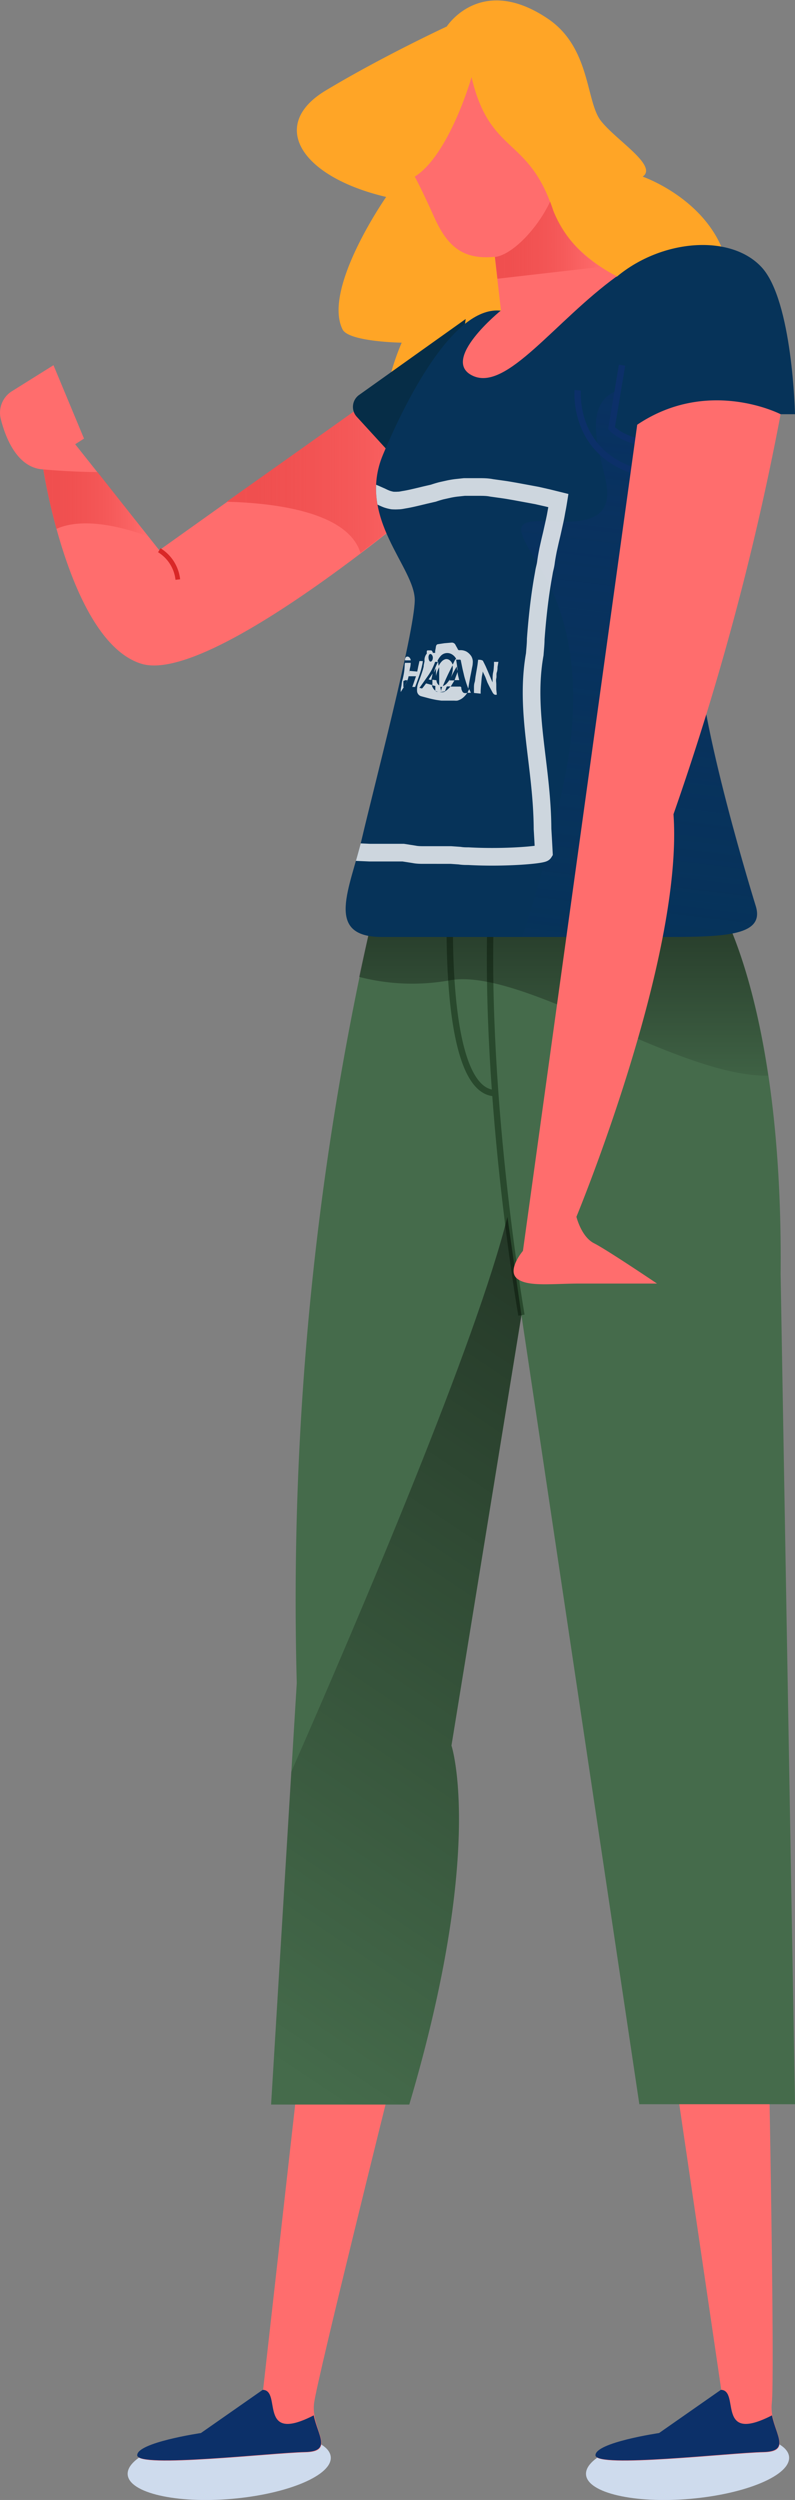 <svg xmlns="http://www.w3.org/2000/svg" xmlns:xlink="http://www.w3.org/1999/xlink" viewBox="0 0 90.09 283.06"><rect x="0" y="0" width="90.09" height="283.06" fill="#808080" stroke="none"/><defs><style>.cls-1,.cls-11,.cls-13,.cls-19,.cls-6{fill:none;}.cls-2{fill:#ffa526;}.cls-3{fill:#cedbed;}.cls-4{fill:#ff6d6d;}.cls-5{fill:#456b4b;}.cls-6{stroke:#29492d;}.cls-11,.cls-13,.cls-19,.cls-6{stroke-miterlimit:10;}.cls-11,.cls-6{stroke-width:0.72px;}.cls-15,.cls-7{opacity:0.5;}.cls-7{fill:url(#linear-gradient);}.cls-8{fill:url(#linear-gradient-2);}.cls-9{fill:#062d47;}.cls-10{fill:#063359;}.cls-11{stroke:#0c3069;}.cls-12{opacity:0.57;fill:url(#linear-gradient-3);}.cls-13{stroke:#d92727;stroke-width:0.53px;}.cls-14{fill:url(#linear-gradient-4);}.cls-15{fill:url(#linear-gradient-5);}.cls-16{fill:#0c3069;}.cls-17{fill:url(#linear-gradient-6);}.cls-18{clip-path:url(#clip-path);}.cls-19{stroke:#fff;stroke-width:2px;}.cls-19,.cls-20{opacity:0.8;}.cls-21{fill:#fff;}</style><linearGradient id="linear-gradient" x1="63.9" y1="100.54" x2="63.9" y2="126.26" gradientUnits="userSpaceOnUse"><stop offset="0.03"/><stop offset="1" stop-opacity="0"/></linearGradient><linearGradient id="linear-gradient-2" x1="25.69" y1="54.24" x2="49.75" y2="54.24" gradientUnits="userSpaceOnUse"><stop offset="0" stop-color="#f04f4f"/><stop offset="0.15" stop-color="#f04f4f" stop-opacity="0.99"/><stop offset="0.28" stop-color="#f04f4f" stop-opacity="0.94"/><stop offset="0.4" stop-color="#f04f4f" stop-opacity="0.86"/><stop offset="0.53" stop-color="#f04f4f" stop-opacity="0.76"/><stop offset="0.65" stop-color="#f04f4f" stop-opacity="0.62"/><stop offset="0.76" stop-color="#f04f4f" stop-opacity="0.45"/><stop offset="0.88" stop-color="#f04f4f" stop-opacity="0.25"/><stop offset="0.99" stop-color="#f04f4f" stop-opacity="0.02"/><stop offset="1" stop-color="#f04f4f" stop-opacity="0"/></linearGradient><linearGradient id="linear-gradient-3" x1="78.47" y1="32.5" x2="67.89" y2="119.08" gradientUnits="userSpaceOnUse"><stop offset="0" stop-color="#0c3069"/><stop offset="1" stop-color="#0c3069" stop-opacity="0"/></linearGradient><linearGradient id="linear-gradient-4" x1="4.91" y1="56.95" x2="16.83" y2="56.95" xlink:href="#linear-gradient-2"/><linearGradient id="linear-gradient-5" x1="81.37" y1="143.9" x2="24.29" y2="229.51" xlink:href="#linear-gradient"/><linearGradient id="linear-gradient-6" x1="56.09" y1="27.2" x2="68.06" y2="27.2" xlink:href="#linear-gradient-2"/><clipPath id="clip-path"><path id="SVGID" class="cls-1" d="M69.92,31.31C75,27.08,82.78,26.46,86.3,30.25S90.09,46.9,90.09,46.9H85.15s-5.81,18.41-6,26.34,6.51,29.41,6.51,29.41c.93,3.18-3.17,3.44-9.91,3.44H43.27c-6.6,0-3.57-5.55-2.24-11.23S46.93,71.74,47,68,40.37,58.7,43.4,51.48s8.28-16.91,13.39-16.3Z"/></clipPath></defs><g id="Layer_2" data-name="Layer 2"><g id="girl_2" data-name="girl 2"><path class="cls-2" d="M56.79,35.18C52,37.91,43.4,51.48,43.4,51.48A27.06,27.06,0,0,1,45.52,38.8s-6-.09-6.7-1.5c-2.3-4.62,4.94-15,4.94-15C34,20,30.46,14.13,36.89,10.26S50.63,3,50.63,3s3.84-6,11.44-.89c4.85,3.26,4.31,9.34,6,11.54s6.53,5.11,4.76,6.35c0,0,7.93,2.73,9.6,10,0,0-8-1.49-12.5,1.32Z"/><path class="cls-3" d="M37.48,278.18c.19,2.07-4.82,4.19-11.17,4.75s-11.66-.67-11.84-2.73,4.83-4.19,11.18-4.75S37.3,276.12,37.48,278.18Z"/><path class="cls-3" d="M89.42,278.18c.18,2.07-4.83,4.19-11.18,4.75s-11.65-.67-11.83-2.73,4.82-4.19,11.18-4.75S89.24,276.12,89.42,278.18Z"/><path class="cls-4" d="M33.75,235.63l-3.94,35-7,4.89s-7.25,1.07-7.22,2.52,15.32-.3,19-.37.61-2.66,1-5.57,8.8-36.64,8.8-36.64Z"/><path class="cls-4" d="M76.59,235.63l5.15,35-7,4.89s-7.24,1.07-7.22,2.52,15.33-.3,19-.37.6-2.66.94-5.57-.3-36.64-.3-36.64Z"/><path class="cls-5" d="M81.1,101.77s7.67,11.31,7.36,42.48l1.63,94H72.45L59.09,148.91l-7.93,48.73s3.84,11.57-4.78,40.65H30.72l2.91-47.73a347.48,347.48,0,0,1,9.07-88.79Z"/><path class="cls-6" d="M59.09,148.91s-4.59-26.35-3.35-48.37"/><path class="cls-6" d="M51.07,100.54s-1.26,22.95,5,23.23"/><path class="cls-7" d="M81.1,101.77H42.7c-.71,3-1.37,5.92-2,8.84a24,24,0,0,0,10.42.36c8.39-1.3,25.75,11,35.92,10.82C84.94,107.44,81.1,101.77,81.1,101.77Z"/><path class="cls-4" d="M41.2,45.81,18.05,62.3l-9.53-12,1-.64L6.06,41.35l-4.7,2.94A2.88,2.88,0,0,0,.08,47.4C.64,49.66,2,53,4.91,53.15c0,0,3,19.49,11.1,22S49.75,55.53,49.75,55.53Z"/><path class="cls-8" d="M41.2,45.81l-15.51,11c5.17.13,13.71,1.07,15.16,5.8,5.11-3.87,8.9-7.13,8.9-7.13Z"/><path class="cls-9" d="M52.77,36.12l-12.08,8.6a1.66,1.66,0,0,0-.26,2.47l9.49,10.37Z"/><path class="cls-10" d="M69.92,31.31C75,27.08,82.78,26.46,86.3,30.25S90.09,46.9,90.09,46.9H85.15s-5.81,18.41-6,26.34,6.51,29.41,6.51,29.41c.93,3.18-3.17,3.44-9.91,3.44H43.27c-6.6,0-3.57-5.55-2.24-11.23S46.93,71.74,47,68,40.37,58.7,43.4,51.48s8.28-16.91,13.39-16.3Z"/><path class="cls-11" d="M70.49,41.35,69.3,48.48s1.45,1.66,5,1.79"/><path class="cls-11" d="M65.47,44.19s-.73,7.73,7.86,9.51"/><path class="cls-12" d="M79.17,73.24a45.29,45.29,0,0,1,.94-7.15L72,49.92,69.3,48.48,70,44.19c-4,1.52-2.11,6.74-1.38,10.11s-.53,5-5.55,4.75-4.89.27-2,5,4.68,11.07,3.52,20.48c-.68,5.48-3.8,17-5.44,21.54H75.77c6.74,0,10.84-.26,9.91-3.44C85.68,102.65,79,81.16,79.17,73.24Z"/><path class="cls-13" d="M18.05,62.3a4.48,4.48,0,0,1,2.1,3.32"/><path class="cls-14" d="M11.05,53.45c-1.68,0-4.31-.13-6.14-.3A67.43,67.43,0,0,0,6.4,59.88c3.2-1.43,7.94-.06,10.43.87Z"/><path class="cls-15" d="M33,200.63l-2.3,37.66H46.38c8.62-29.08,4.78-40.65,4.78-40.65l7.93-48.73L57.5,137.79C54,151.88,40.94,182.57,33,200.63Z"/><path class="cls-16" d="M15.55,278c0,1.46,15.32-.3,19-.37,3.08-.06,1.46-1.87,1-4.15-6.41,3.29-3.57-2.85-5.78-2.89l-7,4.89S15.52,276.55,15.55,278Z"/><path class="cls-16" d="M67.48,278c0,1.46,15.33-.3,19-.37,3.08-.06,1.45-1.87,1-4.15-6.42,3.29-3.58-2.85-5.79-2.89l-7,4.89S67.46,276.55,67.48,278Z"/><path class="cls-4" d="M47,20s.7,1.24,2.2,4.58,3.26,4.85,6.87,4.5l.7,6.07s-7,5.66-3.17,7.41,9.25-6.17,16.3-11.28c0,0-5.6-2.62-7.23-7.49-2.81-8.45-7.13-6.16-9.24-15.06C53.45,8.76,50.89,17.57,47,20Z"/><path class="cls-17" d="M62.69,23.82c-.11-.35-.23-.67-.35-1-1.33,2.88-4.17,6-6.25,6.28l.28,2.46,11.69-1.34A13.46,13.46,0,0,1,62.69,23.82Z"/><path class="cls-4" d="M88.46,46.9s-8.19-4.23-16.25,1.19L59.26,141.63s-1.85,2.18-.66,3.14,4,.56,7.13.56h8.72s-5.68-3.83-7.13-4.56-2-3-2-3,12.15-29.33,11-45.58A313.39,313.39,0,0,0,88.46,46.9Z"/><g class="cls-18"><path class="cls-19" d="M45.69,96.54l-1.15,0-1.27,0-1.39,0-1.38-.06-1.23-.1c-.37,0-.71-.07-1-.12a10,10,0,0,1-1.35-.29l-.79-.23a2.32,2.32,0,0,0-.53-.1,2.36,2.36,0,0,0-.57-.1l-.35,0-.36.05-.4,0-.47,0c-.17,0-.35,0-.55.07l-.65.11a14.13,14.13,0,0,1-.11-1.46c0-.49,0-1,0-1.49s0-.83.07-1.25,0-.84,0-1.26V89.07a96.62,96.62,0,0,1,1.18-11.8l.09-1.65c.32-6.59.55-13,.83-19.81l2.24.28.92.09a4,4,0,0,0,.78,0A4,4,0,0,0,39.2,56l.77-.24a4.28,4.28,0,0,1,.74-.16,3,3,0,0,1,.67,0,2.62,2.62,0,0,1,.63.14,4.49,4.49,0,0,1,.61.23l.61.27a6.65,6.65,0,0,0,.61.27,4.15,4.15,0,0,0,.63.16,5.25,5.25,0,0,0,.68,0c.23,0,.46-.06.71-.1.49-.08,1-.2,1.55-.33l.83-.2.87-.2c.29-.1.59-.19.89-.27l.9-.2c.3-.06.59-.11.88-.14l.84-.09c.55,0,1.08,0,1.6,0s1,0,1.49.1l1.36.19c.43.06.85.14,1.27.21l1.25.23,1.24.23,1.24.28,1.21.3c-.05.31-.1.62-.16.92s-.11.62-.17.92-.13.62-.2.93-.14.63-.21.94-.15.62-.22.93l-.21.94c-.09.47-.18.93-.24,1.4s-.16.72-.22,1.09-.13.72-.19,1.09c-.36,2.17-.59,4.35-.75,6.52,0,.57-.07,1.15-.11,1.72-1.16,6.54.84,12.54.88,19.78.05.83.1,1.71.15,2.69-.15.24-4.41.62-8.54.39-.32,0-.63,0-1-.06l-1-.07c-.31,0-.64,0-1,0H49.16c-.36,0-.73,0-1.1,0s-.76,0-1.15-.08Z"/></g><g class="cls-18"><g id="Layer_2-2" data-name="Layer 2" class="cls-20"><g id="Layer_1-2" data-name="Layer 1-2"><path class="cls-21" d="M50.14,77.7a1.25,1.25,0,0,0,.47-.3,2.9,2.9,0,0,0,.41-.56l-.09.2.57,0-.43.7h.13l.88,0a.16.16,0,0,1,.2.15s0,.08,0,.12c.1.27.16.58.67.43a2.34,2.34,0,0,1-.52.59,1.74,1.74,0,0,1-.61.3,1.86,1.86,0,0,1-.33,0l-.51,0-.49,0h-.48l-.5-.07c-.35-.06-.7-.14-1-.22s-.58-.15-.82-.22a.65.65,0,0,1-.43-.58,2.28,2.28,0,0,1,.17-1l.22-.6c.07-.2.14-.4.2-.59a5.5,5.5,0,0,0,.16-.58c0-.2.07-.41.1-.61a1.13,1.13,0,0,1,.25-.85.15.15,0,0,0,0-.1c0-.19,0-.27.13-.27l.28,0c.14,0,.18,0,.29.28a2.13,2.13,0,0,0,.25,0,.14.14,0,0,0,0-.1c0-.18.06-.37.08-.55s.09-.31.23-.33l.73-.11.82-.07a.45.45,0,0,1,.45.27c.08.16.18.31.26.48a.17.17,0,0,0,.18.11,1.45,1.45,0,0,1,.79.15,1.67,1.67,0,0,1,.57.55,1.27,1.27,0,0,1,.15.77c0,.23-.07.46-.11.69s-.09.47-.14.71-.09.47-.13.7-.08.47-.11.7a.19.19,0,0,1,0,.08,1.22,1.22,0,0,1-.08-.17c-.09-.25-.18-.5-.25-.75a7.44,7.44,0,0,1-.2-.74c-.06-.25-.12-.49-.17-.74l-.15-.73c0-.12-.08-.17-.19-.15h-.35c.05.31.1.61.13.93a.76.76,0,0,1,0,.33l-.07-.48-.35.63c-.11.21-.22.42-.32.63a2.93,2.93,0,0,0,.2-.71,2,2,0,0,0,0-.69c-.09.19-.18.36-.27.54l-.25.51c-.11.24-.22.47-.32.7l-.3.69-.37,0v-.06c0-.37,0-.73,0-1.09s0-.7,0-1c0,0,0,0,0-.07a3.63,3.63,0,0,0-.36,1c0-.29,0-.58,0-.88-.09.18-.16.34-.24.48a4.44,4.44,0,0,1,.19-.62c.08-.2.17-.39.27-.59a1.1,1.1,0,0,1-.24,0c-.07,0-.1,0-.13.14-.1.26-.21.5-.33.74a6.68,6.68,0,0,1-.41.67l-.45.64-.46.65a.62.62,0,0,0-.08.12l.07,0c.1,0,.19.11.28,0s.21-.26.31-.4.11-.12.18-.1l.63.17,0-.62a2.71,2.71,0,0,0,.38.06c.06,0,.08,0,.09.11a.71.71,0,0,0,.42.55c0,.19.06.38.1.58C50,78.07,50.06,77.89,50.14,77.7Zm.29.58a2.09,2.09,0,0,0,.61-.56l-.36,0a.09.09,0,0,0-.07.05l-.18.49a2.37,2.37,0,0,1-.64.1,1.19,1.19,0,0,1-.44-.14l0,0s.07.09.11.09a6.26,6.26,0,0,0,.73.08A.22.22,0,0,0,50.43,78.28Zm-.71-2.89a1.76,1.76,0,0,1,.36-.52.89.89,0,0,1,.43-.24.6.6,0,0,1,.44.12,1,1,0,0,1,.34.5c.15-.2.19-.5.4-.66a1.29,1.29,0,0,0-.55-.54,1,1,0,0,0-1.17.19,2.24,2.24,0,0,0-.4.6C49.7,74.93,49.65,75.23,49.72,75.39Zm-.95-1.34c-.14,0-.23.21-.21.44s.1.42.23.42h0c.14,0,.26-.2.26-.44s-.15-.42-.28-.42Zm.17,3.55a1.11,1.11,0,0,0,.39.6c0-.16,0-.29,0-.42a.13.13,0,0,0,0-.11l-.31-.07Z"/><path class="cls-21" d="M45.69,74.68l0,.53-.37.11-.34.09a5.93,5.93,0,0,1-.1.72,6.61,6.61,0,0,1-.2.73c-.09.25-.19.51-.31.78s-.25.55-.39.84l-.06,0c-.3.15-.29.15-.15-.2s.2-.51.29-.75.15-.48.21-.72a4.11,4.11,0,0,0,.12-.67,5.12,5.12,0,0,0,0-.67H42.94c-.37,0-.38.08-.35.35a3.14,3.14,0,0,1,0,.81,3.49,3.49,0,0,1-.22.81,2.27,2.27,0,0,1-.36.58,1.46,1.46,0,0,1-.56.34,2.21,2.21,0,0,1-.87-.05L40,78.22,39.37,78l-.77-.25-.7-.19a5.2,5.2,0,0,1-.83-.31,2.12,2.12,0,0,1-.58-.35A1,1,0,0,1,36.1,76c0-.28,0-.56.07-.83s0-.52,0-.79h1.31s.16.07.16.11a3.07,3.07,0,0,1,.05.68,3.8,3.8,0,0,1-.11.73c0,.06,0,.12,0,.18a.56.56,0,0,0,.19.44,2.14,2.14,0,0,0,.63.36,9.62,9.62,0,0,0,1,.38,7,7,0,0,0,1.13.36,1.14,1.14,0,0,0,.78,0,.63.63,0,0,0,.33-.42,2.81,2.81,0,0,0,.1-.81,2.35,2.35,0,0,0-.17-.81c-.14-.33-.05-.52.29-.57l.44-.06a4.33,4.33,0,0,1,.53,0H44.6l.28,0,.26-.06.5-.11S45.67,74.68,45.69,74.68Z"/><path class="cls-21" d="M56.3,78.65c-.2.06-.34,0-.48-.24l-.3-.56c-.1-.19-.19-.38-.29-.58L55,76.66l-.3-.63s0,.16-.06.4-.07.55-.1.87-.06.62-.07.86,0,.38,0,.38l-.76-.08,0-.59c0-.17,0-.38.07-.6s.07-.45.11-.69.08-.47.12-.69.07-.43.1-.6c.05-.36.07-.59.07-.59.16,0,.31,0,.45.06s.1.08.13.13.19.37.28.56l.24.55c.08.19.15.37.23.55s.15.36.23.54l.08.17s0-.14,0-.36,0-.51.07-.8.06-.58.09-.8l0-.36.5,0-.1.58c0,.18,0,.38-.08.6s0,.45-.06.68,0,.46,0,.68,0,.41,0,.57C56.28,78.43,56.3,78.65,56.3,78.65Z"/><path class="cls-21" d="M45.89,75.05h.65s0,.32-.09.63l-.1.62h0l.07-.34.86.08.12-.6c.07-.3.13-.59.13-.59l.38,0s0,.18-.07.45a7.22,7.22,0,0,1-.27,1c-.11.34-.24.7-.35,1s-.18.48-.18.48l-.32,0s.11-.3.21-.6.21-.61.21-.61l-.43,0H46.3a2.44,2.44,0,0,1-.32.86c-.16.29-.37.6-.57.93,0-.08,0-.13,0-.18,0-.23.08-.45.1-.67a2.52,2.52,0,0,1,.12-.61,8.52,8.52,0,0,0,.17-.85,7.72,7.72,0,0,0,.06-.82S45.89,75.09,45.89,75.05Zm0,2s0-.05,0,0a.64.64,0,0,0-.18.06c0,.06,0,.12,0,.18s0,.3,0,.45,0,.09,0,.08a.38.38,0,0,0,.12-.13,5,5,0,0,0,.29-.5.46.46,0,0,0,.06-.16.35.35,0,0,0-.15,0S45.9,77,45.87,77Z"/><path class="cls-21" d="M36.81,74.18c-.26,0-.52,0-.76,0a.36.36,0,0,1-.31-.08c-.19-.17-.12-.42.17-.56a1.88,1.88,0,0,1,.64-.16,2.12,2.12,0,0,1,.71.07c.57.15.91.41.73.62a.5.5,0,0,1-.26.08Z"/><path class="cls-21" d="M46.55,74.77h-.66c0-.23.08-.42.26-.43S46.51,74.49,46.55,74.77Z"/><path class="cls-21" d="M51.86,76.08c0,.31.11.61.18.93h-.53C51.62,76.7,51.74,76.39,51.86,76.08Z"/><path class="cls-21" d="M43.65,78.81c.17-.11.2-.08.07.1a2,2,0,0,1-.35.4,1.85,1.85,0,0,0-.63.72l-.17,0a2.05,2.05,0,0,1,.65-.79A1.24,1.24,0,0,0,43.65,78.81Z"/><path class="cls-21" d="M53.36,78.44l-.36,0c0-.13.1-.26.17-.42Z"/><path class="cls-21" d="M50.43,78.28a.22.22,0,0,1-.26.17c-.24,0-.48,0-.73-.07,0,0-.08-.06-.11-.1l0,0a1.19,1.19,0,0,0,.44.14,2.37,2.37,0,0,0,.64-.1Z"/><path class="cls-21" d="M48.87,77l-.3-.07.45-.68C49,76.46,48.93,76.71,48.87,77Z"/></g></g></g></g></g></svg>